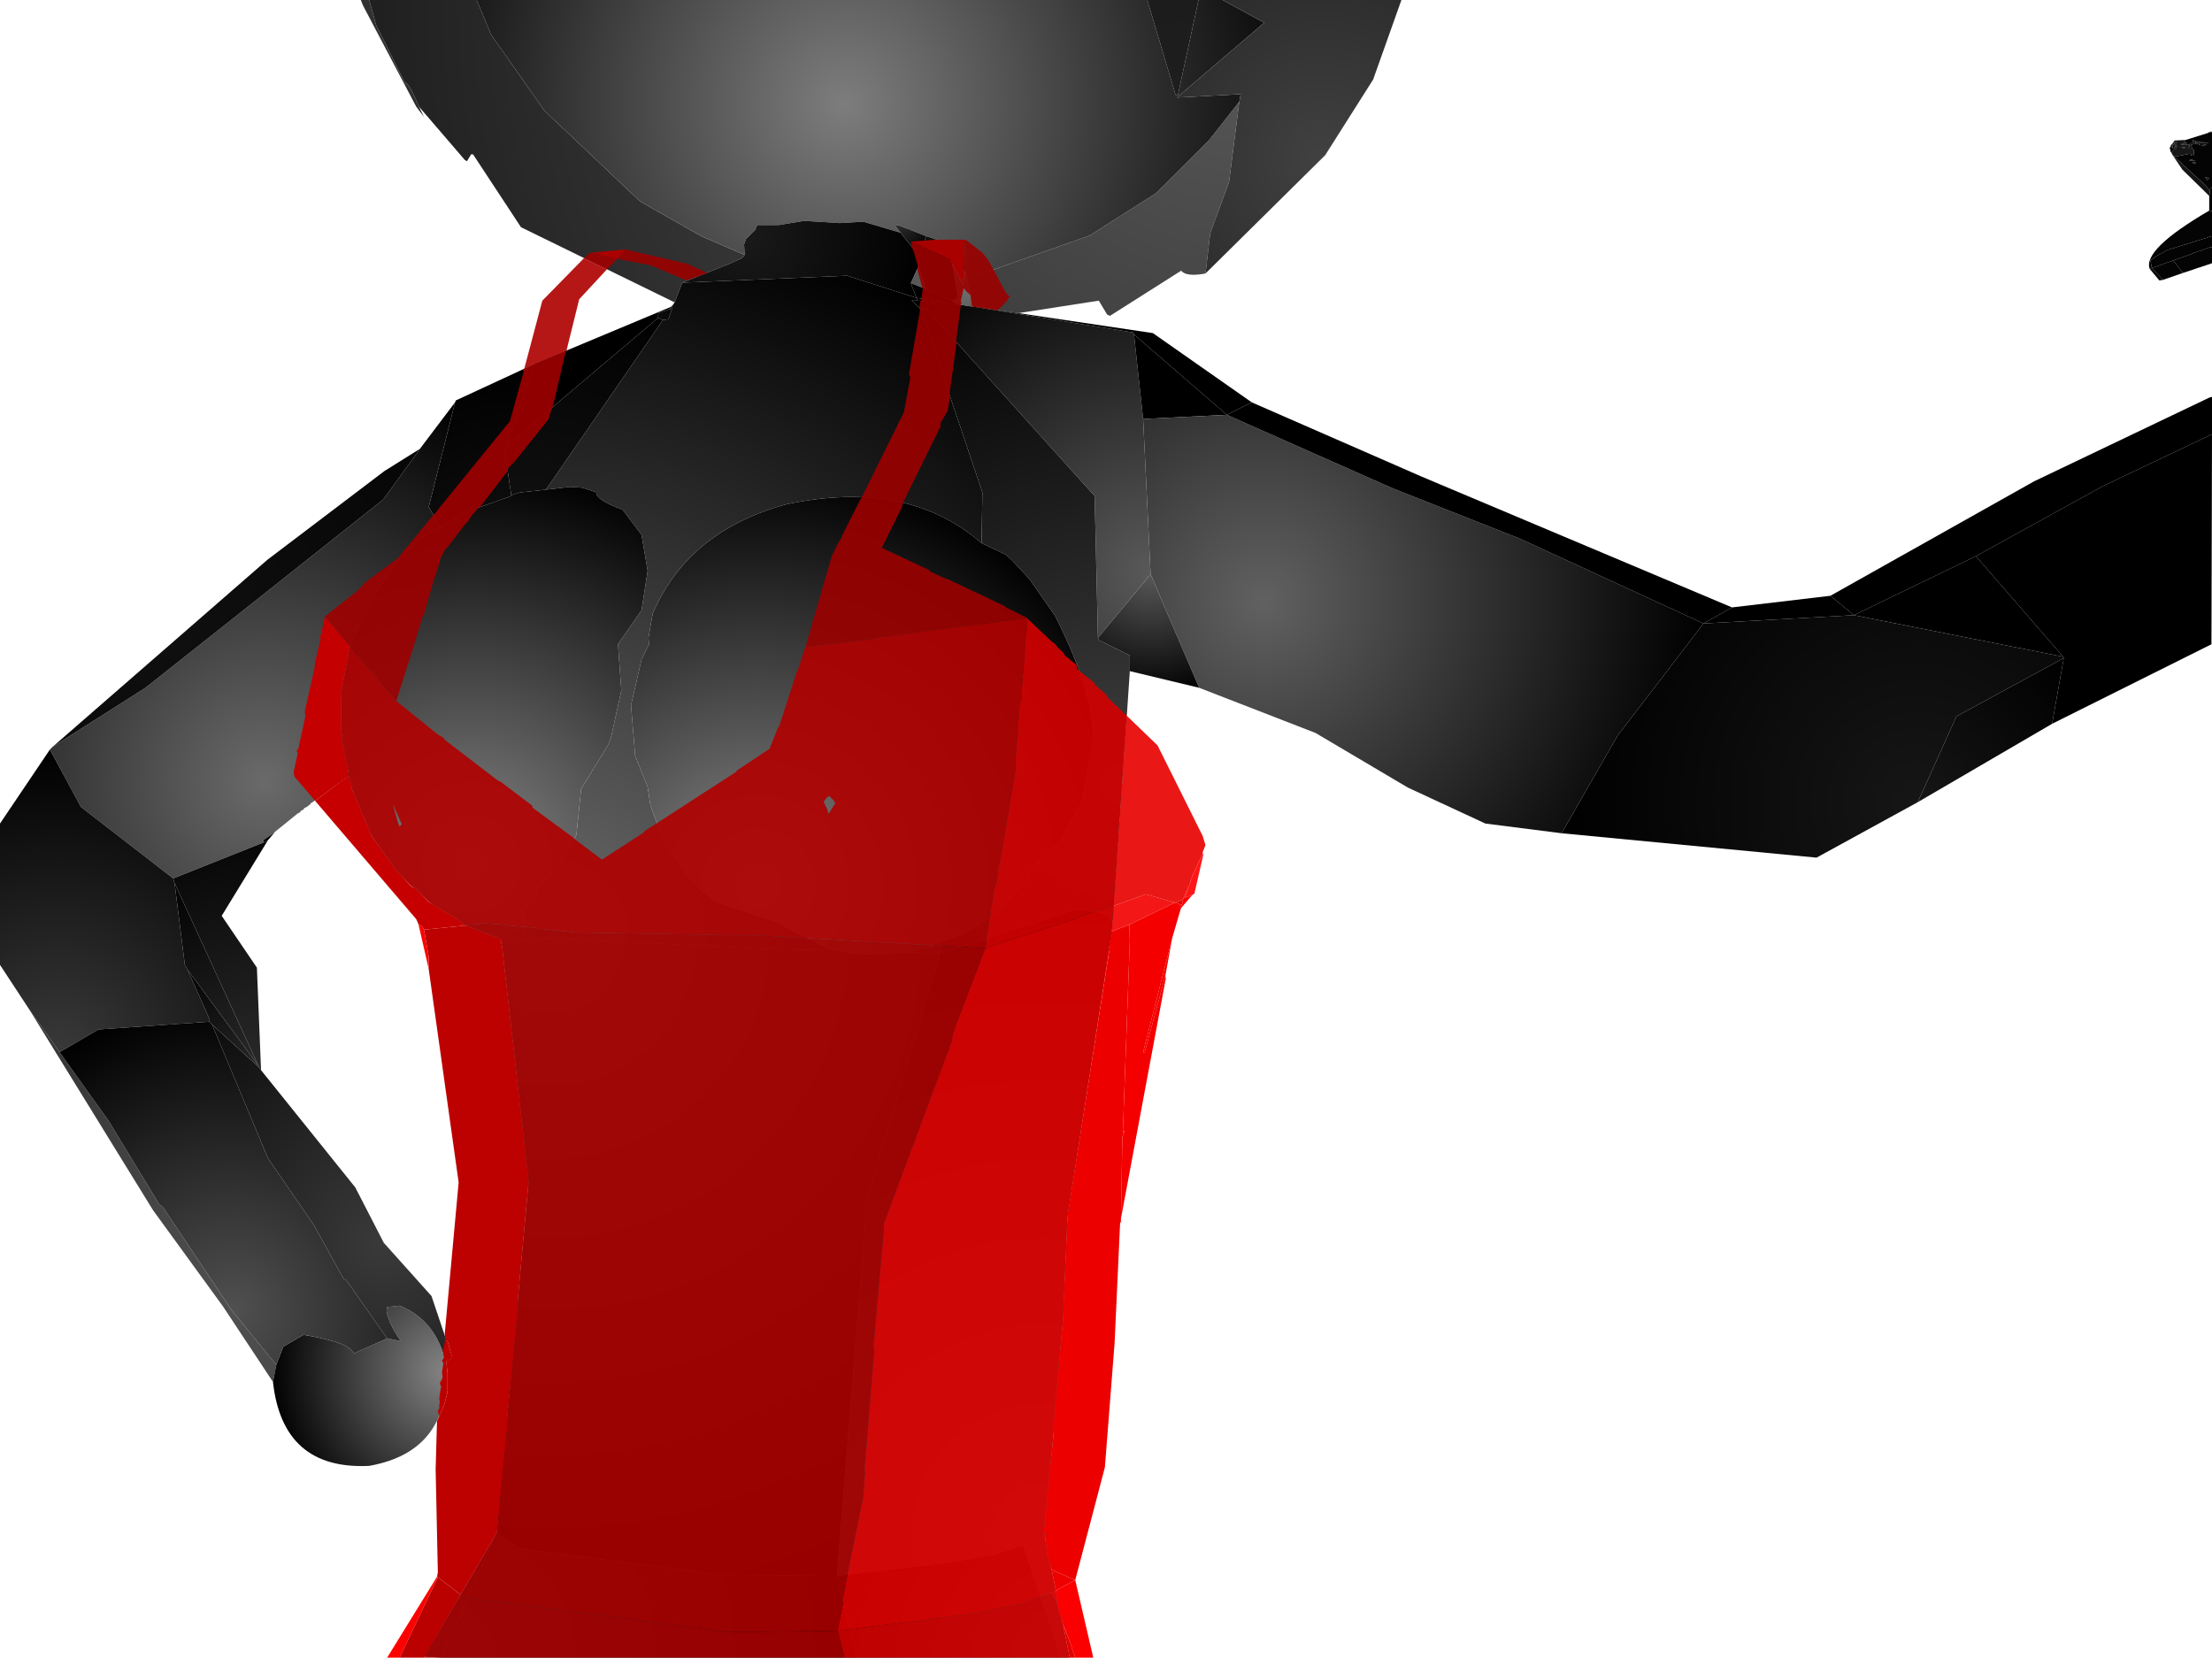 <?xml version="1.0" encoding="UTF-8" standalone="no"?>
<svg xmlns:xlink="http://www.w3.org/1999/xlink" height="299.1px" width="399.1px" xmlns="http://www.w3.org/2000/svg">
  <g transform="matrix(1.0, 0.0, 0.0, 1.0, 400.0, 300.0)">
    <path d="M-278.25 -245.5 L-278.4 -245.5 -306.0 -259.0 -314.65 -272.15 -315.0 -272.15 -315.75 -270.9 -316.15 -271.15 -324.4 -280.75 Q-326.25 -285.15 -327.0 -285.15 L-332.15 -295.5 -333.4 -300.0 -314.0 -300.0 -311.4 -293.75 -301.75 -280.0 -284.5 -263.65 -273.5 -257.4 -265.65 -254.0 -266.15 -253.4 -267.9 -252.65 -268.15 -252.5 -276.9 -249.0 -278.25 -245.5 M-182.5 -250.65 Q-185.9 -250.0 -186.9 -251.15 L-199.75 -243.0 -200.25 -243.25 -201.75 -245.75 -216.25 -243.5 -224.25 -244.65 -224.4 -244.65 -225.65 -250.4 -222.4 -250.75 -203.4 -257.5 -191.4 -265.15 -181.9 -274.65 -176.4 -281.65 -178.25 -267.15 -181.65 -257.9 -182.5 -250.65" fill="url(#gradient0)" fill-rule="evenodd" stroke="none"/>
    <path d="M-314.0 -300.0 L-193.0 -300.0 -187.9 -282.9 -187.5 -282.75 -183.75 -300.0 -179.4 -300.0 -171.9 -295.9 -187.65 -282.4 -176.15 -283.0 -176.4 -281.65 -181.9 -274.65 -191.4 -265.15 -203.4 -257.5 -222.4 -250.75 -225.65 -250.4 -226.0 -251.15 -226.0 -253.15 -226.0 -253.65 Q-227.75 -255.65 -229.5 -256.25 L-232.9 -257.4 -238.0 -259.4 -238.5 -259.25 -237.5 -258.0 -244.25 -260.0 -248.5 -259.75 -254.9 -260.15 -259.5 -259.4 -263.4 -259.4 -263.75 -258.5 -265.4 -256.9 -265.75 -255.9 -265.65 -254.0 -273.5 -257.4 -284.5 -263.65 -301.75 -280.0 -311.4 -293.75 -314.0 -300.0" fill="url(#gradient1)" fill-rule="evenodd" stroke="none"/>
    <path d="M-237.5 -258.0 L-234.15 -253.75 -234.25 -252.0 -235.65 -248.9 -234.65 -246.25 -247.15 -250.25 -276.9 -249.0 -268.15 -252.5 -267.9 -252.65 -266.15 -253.4 -265.65 -254.0 -265.75 -255.9 -265.4 -256.9 -263.75 -258.5 -263.4 -259.4 -259.5 -259.4 -254.9 -260.15 -248.5 -259.75 -244.25 -260.0 -237.5 -258.0" fill="url(#gradient2)" fill-rule="evenodd" stroke="none"/>
    <path d="M-234.15 -253.75 L-237.5 -258.0 -238.5 -259.25 -238.0 -259.4 -232.9 -257.4 -234.15 -253.75" fill="url(#gradient3)" fill-rule="evenodd" stroke="none"/>
    <path d="M-234.25 -252.0 L-234.15 -253.75 -232.9 -257.4 -229.5 -256.25 Q-227.75 -255.65 -226.0 -253.65 L-226.0 -253.15 -226.4 -251.4 -228.25 -252.65 -227.15 -246.4 -227.65 -245.9 -228.5 -245.9 -232.65 -247.75 -233.0 -248.0 -234.25 -252.0" fill="url(#gradient4)" fill-rule="evenodd" stroke="none"/>
    <path d="M-193.0 -300.0 L-183.75 -300.0 -187.5 -282.75 -187.9 -282.9 -193.0 -300.0" fill="url(#gradient5)" fill-rule="evenodd" stroke="none"/>
    <path d="M-179.4 -300.0 L-147.15 -300.0 -152.25 -285.65 -160.9 -272.0 -182.5 -250.65 -181.65 -257.9 -178.25 -267.15 -176.4 -281.65 -176.15 -283.0 -187.65 -282.4 -171.9 -295.9 -179.4 -300.0" fill="url(#gradient6)" fill-rule="evenodd" stroke="none"/>
    <path d="M-324.4 -280.75 L-323.5 -278.9 -324.9 -280.75 -334.5 -299.0 -334.9 -300.0 -333.4 -300.0 -332.15 -295.5 -327.0 -285.15 Q-326.25 -285.15 -324.4 -280.75" fill="url(#gradient7)" fill-rule="evenodd" stroke="none"/>
    <path d="M-1.4 -276.15 L-1.25 -276.25 -0.9 -276.25 -0.9 -276.15 -1.4 -276.15 M-8.0 -272.0 L-8.25 -272.5 -7.0 -273.65 -7.5 -273.25 -7.25 -274.0 -7.9 -273.0 -7.25 -274.5 -7.9 -273.75 -7.65 -274.4 -8.0 -274.15 -7.65 -274.65 -5.65 -274.75 -6.0 -274.25 -5.4 -274.25 -5.65 -273.9 -5.15 -273.9 -5.0 -273.5 -4.9 -274.15 -4.25 -274.15 -4.4 -274.75 -3.75 -274.5 -4.15 -274.0 -4.65 -273.9 -4.4 -272.9 -4.15 -272.95 -4.15 -272.5 -4.25 -271.9 -4.75 -271.9 -4.5 -272.15 -4.9 -272.25 -7.5 -271.75 -8.0 -272.0 M-8.35 -273.6 L-8.4 -273.65 -8.15 -274.0 -8.0 -274.15 -8.0 -273.25 -8.35 -273.6 M-2.25 -273.65 L-2.9 -273.75 -1.9 -274.0 -2.25 -273.65 M-3.25 -273.75 L-3.25 -274.15 -3.9 -274.0 -3.75 -274.4 -1.4 -274.25 -2.9 -274.15 -3.25 -273.75 M-3.9 -270.4 L-4.5 -270.65 -3.9 -270.75 -3.9 -270.4 M-3.9 -271.0 L-5.0 -271.0 -4.75 -271.25 -3.9 -271.0 M-1.75 -267.5 L-2.15 -268.0 -1.4 -267.9 -1.75 -267.5 M-5.15 -273.5 L-6.5 -273.4 -5.5 -273.15 -5.0 -273.25 -5.15 -273.5 M-5.65 -273.9 L-6.4 -274.15 -6.5 -273.9 -5.65 -273.9" fill="url(#gradient8)" fill-rule="evenodd" stroke="none"/>
    <path d="M-0.9 -276.15 L-0.9 -266.15 -1.25 -266.0 -1.25 -265.4 -1.9 -266.4 -8.0 -272.0 -7.5 -271.75 -4.9 -272.25 -4.5 -272.15 -4.75 -271.9 -4.25 -271.9 -4.15 -272.5 -4.15 -272.95 -4.4 -272.9 -4.65 -273.9 -4.15 -274.0 -3.75 -274.5 -4.4 -274.75 -4.25 -274.15 -4.9 -274.15 -5.0 -273.5 -5.15 -273.9 -5.65 -273.9 -5.4 -274.25 -6.0 -274.25 -5.65 -274.75 -1.65 -276.0 -1.4 -276.15 -0.9 -276.15 M-8.25 -272.5 L-8.4 -272.65 -8.4 -272.9 -8.5 -273.15 -8.5 -273.4 -8.35 -273.6 -8.0 -273.25 -8.0 -274.15 -7.65 -274.4 -7.9 -273.75 -7.25 -274.5 -7.9 -273.0 -7.25 -274.0 -7.5 -273.25 -7.0 -273.65 -8.25 -272.5 M-2.25 -273.65 L-1.9 -274.0 -2.9 -273.75 -2.25 -273.65 M-3.25 -273.75 L-2.9 -274.15 -1.4 -274.25 -3.75 -274.4 -3.9 -274.0 -3.25 -274.15 -3.25 -273.75 M-1.75 -267.5 L-1.4 -267.9 -2.15 -268.0 -1.75 -267.5 M-3.9 -271.0 L-4.75 -271.25 -5.0 -271.0 -3.9 -271.0 M-3.9 -270.4 L-3.9 -270.75 -4.5 -270.65 -3.9 -270.4 M-5.65 -273.9 L-6.5 -273.9 -6.4 -274.15 -5.65 -273.9 M-5.15 -273.5 L-5.0 -273.25 -5.5 -273.15 -6.5 -273.4 -5.15 -273.5" fill="url(#gradient9)" fill-rule="evenodd" stroke="none"/>
    <path d="M-0.9 -266.15 L-0.9 -261.9 -1.4 -262.0 -1.4 -264.65 -1.25 -265.4 -1.25 -266.0 -0.9 -266.15" fill="url(#gradient10)" fill-rule="evenodd" stroke="none"/>
    <path d="M-1.4 -264.65 L-6.25 -269.4 -8.0 -272.0 -1.9 -266.4 -1.25 -265.4 -1.4 -264.65" fill="url(#gradient11)" fill-rule="evenodd" stroke="none"/>
    <path d="M-0.9 -261.9 L-0.9 -257.4 -8.9 -254.9 -11.0 -253.75 -12.0 -253.0 -11.75 -251.65 -12.15 -251.5 Q-13.4 -255.0 -1.4 -262.0 L-0.9 -261.9" fill="url(#gradient12)" fill-rule="evenodd" stroke="none"/>
    <path d="M-0.9 -255.4 L-0.9 -252.5 -6.15 -250.75 -7.9 -253.0 -4.65 -254.15 -4.5 -254.25 Q-4.3 -254.3 -4.15 -254.4 L-3.75 -254.5 -3.4 -254.65 -3.0 -254.75 -1.25 -255.4 -0.9 -255.4 M-9.75 -249.5 L-10.4 -249.4 -12.15 -251.5 -11.75 -251.65 -9.75 -249.5" fill="url(#gradient13)" fill-rule="evenodd" stroke="none"/>
    <path d="M-0.9 -257.4 L-0.9 -255.4 -1.25 -255.4 -3.0 -254.75 -3.4 -254.65 -3.75 -254.5 -4.15 -254.4 Q-4.3 -254.3 -4.5 -254.25 L-4.65 -254.15 -7.9 -253.0 -11.75 -251.65 -12.0 -253.0 -11.0 -253.75 -8.9 -254.9 -0.9 -257.4" fill="url(#gradient14)" fill-rule="evenodd" stroke="none"/>
    <path d="M-6.15 -250.75 L-9.75 -249.5 -11.75 -251.65 -7.9 -253.0 -6.15 -250.75" fill="url(#gradient15)" fill-rule="evenodd" stroke="none"/>
    <path d="M-226.0 -251.15 L-226.4 -251.4 -226.0 -253.15 -226.0 -251.15" fill="url(#gradient16)" fill-rule="evenodd" stroke="none"/>
    <path d="M-225.65 -250.4 L-224.4 -244.65 -225.0 -244.75 -225.25 -244.75 -226.65 -245.0 -226.9 -245.0 -227.4 -245.15 -228.5 -245.9 -227.65 -245.9 -227.15 -246.4 -228.25 -252.65 -226.4 -251.4 -226.0 -251.15 -225.65 -250.4 M-235.65 -248.9 L-234.25 -252.0 -233.0 -248.0 -232.65 -247.75 -235.65 -248.9" fill="url(#gradient17)" fill-rule="evenodd" stroke="none"/>
    <path d="M-234.65 -246.25 L-235.65 -248.9 -232.65 -247.75 -228.5 -245.9 -227.4 -245.15 -227.75 -245.15 -228.15 -245.25 -228.5 -245.25 -229.0 -245.4 -229.4 -245.4 -229.75 -245.5 -234.65 -246.25" fill="url(#gradient18)" fill-rule="evenodd" stroke="none"/>
    <path d="M-309.5 -129.75 L-309.65 -130.4 -308.0 -129.9 -309.5 -129.75 M-278.9 -244.75 L-278.65 -244.9 -278.25 -245.5 -276.9 -249.0 -247.15 -250.25 -234.65 -246.25 -234.4 -245.75 -235.5 -245.75 -233.9 -244.25 -222.75 -211.15 -222.9 -202.0 Q-236.25 -213.65 -258.15 -209.0 -275.9 -204.15 -282.25 -189.25 L-283.0 -184.9 -282.9 -183.75 -284.25 -181.0 -286.15 -172.75 -285.4 -163.65 -283.15 -158.0 -282.65 -154.65 -280.0 -147.5 -274.25 -140.0 -270.75 -137.25 -260.25 -133.75 -250.9 -129.0 -248.9 -128.5 -260.9 -128.75 -299.65 -130.65 -306.0 -130.15 -305.15 -133.15 -305.75 -136.0 Q-303.65 -136.65 -302.65 -140.4 L-299.4 -143.0 -296.0 -149.4 -295.15 -157.65 -290.25 -165.65 -289.75 -167.0 -287.9 -175.4 -288.5 -183.75 -284.25 -189.9 -283.15 -197.0 -284.25 -203.5 -287.65 -208.0 Q-292.65 -209.9 -292.4 -211.15 L-294.9 -212.0 -297.15 -212.15 -301.5 -211.65 -280.4 -242.25 -279.4 -242.4 -278.75 -244.25 -278.65 -244.9 -278.75 -244.75 -278.9 -244.75 M-230.15 -130.25 L-230.4 -128.0 -236.5 -128.15 -232.25 -129.25 -230.15 -130.25 M-278.9 -244.65 L-278.75 -244.65 -278.75 -244.25 -279.15 -244.25 -278.9 -244.65" fill="url(#gradient19)" fill-rule="evenodd" stroke="none"/>
    <path d="M-224.4 -244.65 L-224.25 -244.65 -195.5 -240.0 -195.4 -239.65 -193.75 -224.4 -192.4 -196.4 -201.9 -184.9 -202.5 -210.5 -232.75 -244.15 -232.4 -245.0 -231.0 -245.4 -234.4 -245.75 -234.65 -246.25 -229.75 -245.5 -229.4 -245.4 -229.0 -245.4 -228.5 -245.25 -228.15 -245.25 -227.75 -245.15 -227.4 -245.15 -226.9 -245.0 -226.65 -245.0 -225.25 -244.75 -225.0 -244.75 -224.4 -244.65" fill="url(#gradient20)" fill-rule="evenodd" stroke="none"/>
    <path d="M-278.9 -244.65 L-278.9 -244.75 -278.75 -244.75 -278.75 -244.65 -278.9 -244.65 M-280.4 -242.25 L-301.5 -211.65 -306.15 -211.15 -307.75 -210.65 -309.0 -219.0 -308.75 -219.4 -281.25 -242.65 -280.4 -242.25" fill="url(#gradient21)" fill-rule="evenodd" stroke="none"/>
    <path d="M-303.4 -234.4 L-278.9 -244.65 -279.15 -244.25 -281.25 -243.5 -281.25 -242.65 -308.75 -219.4 -303.4 -234.4" fill="url(#gradient22)" fill-rule="evenodd" stroke="none"/>
    <path d="M-317.9 -227.4 L-317.75 -227.75 -303.4 -234.4 -308.75 -219.4 -309.0 -219.0 -307.75 -210.65 -307.75 -210.5 -316.5 -207.4 -320.5 -204.9 -322.65 -208.5 -317.9 -227.4" fill="url(#gradient23)" fill-rule="evenodd" stroke="none"/>
    <path d="M-344.0 -155.0 L-344.0 -154.9 -344.65 -154.4 -345.15 -154.15 -345.25 -153.9 -345.65 -153.75 -345.9 -153.4 -346.25 -153.25 -350.4 -149.9 -350.5 -149.75 -352.5 -148.4 -352.4 -148.0 -368.75 -141.5 -385.4 -154.4 -391.0 -164.75 -390.5 -165.25 -373.75 -175.9 -331.0 -209.75 -330.65 -210.15 -324.4 -218.75 -324.25 -219.0 -317.9 -227.4 -322.65 -208.5 -320.5 -204.9 Q-329.65 -201.0 -336.9 -183.25 L-338.4 -175.25 -338.5 -168.65 -337.15 -160.65 -344.0 -155.0" fill="url(#gradient24)" fill-rule="evenodd" stroke="none"/>
    <path d="M-390.5 -165.25 L-351.75 -199.0 -330.65 -215.0 -324.25 -219.0 -324.4 -218.75 -330.65 -210.15 -331.0 -209.75 -373.75 -175.9 -390.5 -165.25" fill="url(#gradient25)" fill-rule="evenodd" stroke="none"/>
    <path d="M-278.75 -244.75 L-278.65 -244.9 -278.75 -244.25 -278.75 -244.65 -278.75 -244.75" fill="url(#gradient26)" fill-rule="evenodd" stroke="none"/>
    <path d="M-216.25 -243.5 L-192.0 -239.9 -174.15 -227.4 -178.65 -225.15 -195.4 -239.65 -195.5 -240.0 -224.25 -244.65 -216.25 -243.5" fill="url(#gradient27)" fill-rule="evenodd" stroke="none"/>
    <path d="M-193.75 -224.4 L-195.4 -239.65 -178.65 -225.15 -193.75 -224.4" fill="url(#gradient28)" fill-rule="evenodd" stroke="none"/>
    <path d="M-118.25 -149.65 L-132.0 -151.4 -146.0 -157.9 -162.65 -167.75 -183.65 -175.9 -192.4 -196.4 -193.75 -224.4 -178.65 -225.15 -148.75 -211.9 -125.65 -202.75 -92.65 -187.5 -108.15 -167.25 -118.25 -149.65" fill="url(#gradient29)" fill-rule="evenodd" stroke="none"/>
    <path d="M-234.4 -245.75 L-231.0 -245.4 -232.4 -245.0 -232.75 -244.15 -233.9 -244.25 -235.5 -245.75 -234.4 -245.75 M-278.75 -244.25 L-279.4 -242.4 -280.4 -242.25 -281.25 -242.65 -281.25 -243.5 -279.15 -244.25 -278.75 -244.25" fill="url(#gradient30)" fill-rule="evenodd" stroke="none"/>
    <path d="M-196.15 -178.9 L-199.25 -133.25 Q-199.15 -135.75 -206.0 -135.9 L-230.4 -128.0 -230.15 -130.25 -226.4 -131.4 Q-223.3 -133.3 -220.25 -135.25 L-214.65 -141.5 -213.9 -143.25 -208.75 -148.15 -204.9 -155.15 -203.25 -163.65 Q-201.15 -172.15 -209.65 -188.9 L-214.25 -195.5 -217.4 -198.9 -218.5 -199.9 -222.9 -202.0 -222.75 -211.15 -233.9 -244.25 -232.75 -244.15 -202.5 -210.5 -201.9 -184.9 -201.75 -184.5 -196.15 -181.75 -196.15 -178.9" fill="url(#gradient31)" fill-rule="evenodd" stroke="none"/>
    <path d="M-222.9 -202.0 L-218.5 -199.9 -217.4 -198.9 -214.25 -195.5 -209.65 -188.9 Q-201.15 -172.15 -203.25 -163.65 L-204.9 -155.15 -208.75 -148.15 -213.9 -143.25 -214.65 -141.5 -220.25 -135.25 Q-223.3 -133.3 -226.4 -131.4 L-230.15 -130.25 -232.25 -129.25 -236.5 -128.15 -244.4 -127.75 -248.9 -128.5 -250.9 -129.0 -260.25 -133.75 -270.75 -137.25 -274.25 -140.0 -280.0 -147.5 -282.65 -154.65 -283.15 -158.0 -285.4 -163.65 -286.15 -172.75 -284.25 -181.0 -282.9 -183.75 -283.0 -184.9 -282.25 -189.25 Q-275.9 -204.15 -258.15 -209.0 -236.25 -213.65 -222.9 -202.0" fill="url(#gradient32)" fill-rule="evenodd" stroke="none"/>
    <path d="M-310.4 -23.4 L-304.65 -86.4 -309.5 -129.75 -308.0 -129.9 -306.0 -130.15 -299.65 -130.65 -260.9 -128.75 -248.9 -128.5 -244.4 -127.75 -236.5 -128.15 -230.4 -128.0 -243.9 -82.5 -243.65 -82.4 -249.0 -15.65 -270.0 -15.9 -306.0 -20.5 -310.4 -23.4" fill="url(#gradient33)" fill-rule="evenodd" stroke="none"/>
    <path d="M-309.65 -130.4 L-315.9 -132.9 -321.65 -136.5 -328.5 -142.75 -333.0 -149.25 -336.4 -157.25 -337.15 -160.0 -337.15 -160.65 -338.5 -168.65 -338.4 -175.25 -336.9 -183.25 Q-329.65 -201.0 -320.5 -204.9 L-316.5 -207.4 -307.75 -210.5 -307.75 -210.65 -306.15 -211.15 -301.5 -211.65 -297.15 -212.15 -294.9 -212.0 -292.4 -211.15 Q-292.65 -209.9 -287.65 -208.0 L-284.25 -203.5 -283.15 -197.0 -284.25 -189.9 -288.5 -183.75 -287.9 -175.4 -289.75 -167.0 -290.25 -165.65 -295.15 -157.65 -296.0 -149.4 -299.4 -143.0 -302.65 -140.4 Q-303.65 -136.65 -305.75 -136.0 L-305.15 -133.15 -306.0 -130.15 -308.0 -129.9 -309.65 -130.4" fill="url(#gradient34)" fill-rule="evenodd" stroke="none"/>
    <path d="M-174.15 -227.4 L-143.5 -214.0 -87.5 -190.4 -92.65 -187.5 -125.65 -202.75 -148.75 -211.9 -178.65 -225.15 -174.15 -227.4" fill="url(#gradient35)" fill-rule="evenodd" stroke="none"/>
    <path d="M-69.75 -192.5 L-65.5 -189.0 -92.65 -187.5 -87.5 -190.4 -69.75 -192.5" fill="url(#gradient36)" fill-rule="evenodd" stroke="none"/>
    <path d="M-0.9 -221.65 L-20.65 -212.25 -43.5 -199.65 -65.5 -189.0 -69.75 -192.5 -33.0 -213.15 -1.4 -228.25 -0.9 -228.4 -0.9 -221.65" fill="url(#gradient37)" fill-rule="evenodd" stroke="none"/>
    <path d="M-43.5 -199.65 L-20.65 -212.25 -0.9 -221.65 -1.0 -183.75 -29.75 -169.4 -27.65 -181.25 -27.75 -181.5 -43.5 -199.65" fill="url(#gradient38)" fill-rule="evenodd" stroke="none"/>
    <path d="M-43.5 -199.65 L-27.75 -181.5 -65.5 -189.0 -43.5 -199.65" fill="url(#gradient39)" fill-rule="evenodd" stroke="none"/>
    <path d="M-27.75 -181.5 L-27.65 -181.25 -47.0 -170.75 -54.0 -155.25 -72.25 -145.25 -118.25 -149.65 -108.15 -167.25 -92.65 -187.5 -65.5 -189.0 -27.75 -181.5" fill="url(#gradient40)" fill-rule="evenodd" stroke="none"/>
    <path d="M-183.65 -175.9 L-196.15 -178.9 -196.15 -181.75 -201.75 -184.5 -201.9 -184.9 -192.4 -196.4 -183.65 -175.9" fill="url(#gradient41)" fill-rule="evenodd" stroke="none"/>
    <path d="M-27.65 -181.25 L-29.75 -169.4 -54.0 -155.25 -47.0 -170.75 -27.65 -181.25" fill="url(#gradient42)" fill-rule="evenodd" stroke="none"/>
    <path d="M-337.15 -160.0 L-344.0 -155.0 -337.15 -160.65 -337.15 -160.0" fill="url(#gradient43)" fill-rule="evenodd" stroke="none"/>
    <path d="M-350.5 -149.75 L-351.65 -148.4 -352.4 -148.0 -352.5 -148.4 -350.5 -149.75" fill="url(#gradient44)" fill-rule="evenodd" stroke="none"/>
    <path d="M-351.65 -148.4 L-360.0 -134.75 -353.65 -125.4 -352.9 -106.9 -353.0 -107.0 -353.25 -107.4 -353.4 -107.75 -368.5 -140.65 -368.75 -141.5 -352.4 -148.0 -351.65 -148.4" fill="url(#gradient45)" fill-rule="evenodd" stroke="none"/>
    <path d="M-394.65 -117.75 L-400.0 -125.9 -400.0 -151.4 -391.0 -164.75 -385.4 -154.4 -368.75 -141.5 -368.5 -140.65 -366.65 -125.9 -366.15 -125.0 -362.15 -116.0 -362.25 -115.65 -382.25 -114.25 -389.25 -110.15 -394.65 -117.75" fill="url(#gradient46)" fill-rule="evenodd" stroke="none"/>
    <path d="M-350.75 -50.65 L-359.75 -64.25 -372.4 -81.65 -394.65 -117.75 -389.25 -110.15 -380.4 -97.75 -371.25 -82.65 -370.65 -82.25 -358.15 -63.5 -350.15 -53.75 -350.75 -50.65" fill="url(#gradient47)" fill-rule="evenodd" stroke="none"/>
    <path d="M-319.5 -54.4 Q-318.4 -38.15 -333.4 -35.5 -349.0 -34.75 -350.75 -50.65 L-350.15 -53.75 -348.9 -57.0 -345.25 -59.15 Q-336.65 -57.75 -336.25 -55.75 L-330.15 -58.5 -327.65 -58.0 Q-329.9 -61.15 -330.25 -63.5 L-330.15 -64.15 -327.9 -64.4 Q-321.9 -62.0 -319.9 -55.4 L-319.5 -54.4" fill="url(#gradient48)" fill-rule="evenodd" stroke="none"/>
    <path d="M-389.25 -110.15 L-382.25 -114.25 -362.25 -115.65 -361.75 -115.15 -351.65 -91.0 -343.4 -79.0 -338.0 -69.25 -337.5 -69.0 -330.15 -58.5 -336.25 -55.75 Q-336.65 -57.75 -345.25 -59.15 L-348.9 -57.0 -350.15 -53.75 -358.15 -63.5 -370.65 -82.25 -371.25 -82.65 -380.4 -97.75 -389.25 -110.15" fill="url(#gradient49)" fill-rule="evenodd" stroke="none"/>
    <path d="M-352.9 -106.9 L-335.9 -85.75 -330.75 -75.75 -322.15 -66.15 -318.4 -55.0 -319.9 -55.4 Q-321.9 -62.0 -327.9 -64.4 L-330.15 -64.15 -330.25 -63.5 Q-329.9 -61.15 -327.65 -58.0 L-330.15 -58.5 -337.5 -69.0 -338.0 -69.25 -343.4 -79.0 -351.65 -91.0 -361.75 -115.15 -353.25 -107.4 -353.0 -107.0 -352.9 -106.9" fill="url(#gradient50)" fill-rule="evenodd" stroke="none"/>
    <path d="M-362.25 -115.65 L-362.15 -116.0 -366.15 -125.0 -353.4 -107.75 -353.25 -107.4 -361.75 -115.15 -362.25 -115.65" fill="url(#gradient51)" fill-rule="evenodd" stroke="none"/>
    <path d="M-366.15 -125.0 L-366.65 -125.9 -368.5 -140.65 -353.4 -107.75 -366.15 -125.0" fill="url(#gradient52)" fill-rule="evenodd" stroke="none"/>
    <path d="M-199.25 -133.25 L-199.25 -133.15 -207.4 -80.4 -208.15 -62.5 -211.5 -22.75 -215.4 -21.15 -220.9 -19.4 -229.25 -18.0 -249.0 -15.65 -243.65 -82.4 -243.9 -82.5 -230.4 -128.0 -206.0 -135.9 Q-199.15 -135.75 -199.25 -133.25" fill="url(#gradient53)" fill-rule="evenodd" stroke="none"/>
    <path d="M-211.5 -22.75 L-207.0 -0.9 -208.5 -0.9 -215.4 -21.15 -211.5 -22.75" fill="url(#gradient54)" fill-rule="evenodd" stroke="none"/>
    <path d="M-208.5 -0.9 L-245.4 -0.9 -249.0 -15.65 -229.25 -18.0 -220.9 -19.4 -215.4 -21.15 -208.5 -0.9" fill="url(#gradient55)" fill-rule="evenodd" stroke="none"/>
    <path d="M-318.4 -55.0 L-319.5 -54.4 -319.9 -55.4 -318.4 -55.0" fill="url(#gradient56)" fill-rule="evenodd" stroke="none"/>
    <path d="M-245.4 -0.9 L-320.4 -0.9 -310.75 -22.75 -310.75 -22.9 -310.4 -23.4 -306.0 -20.5 -270.0 -15.9 -249.0 -15.65 -245.4 -0.9" fill="url(#gradient57)" fill-rule="evenodd" stroke="none"/>
    <path d="M-320.4 -0.9 L-323.4 -1.15 -310.75 -22.75 -320.4 -0.9" fill="url(#gradient58)" fill-rule="evenodd" stroke="none"/>
    <path d="M-225.75 -256.75 L-226.0 -256.5 -225.9 -255.15 -226.0 -253.15 -226.15 -251.75 -226.15 -251.25 -225.9 -251.0 -225.9 -250.75 -226.25 -248.65 -227.75 -251.5 -228.0 -251.75 -228.0 -252.15 -228.4 -252.5 -228.5 -252.5 -228.75 -253.25 -235.65 -256.4 -231.15 -256.75 -225.75 -256.75" fill="#a90000" fill-rule="evenodd" stroke="none"/>
    <path d="M-254.65 -183.25 L-253.25 -188.25 -253.15 -188.5 -251.0 -196.0 -250.9 -196.25 -249.9 -199.75 -248.5 -202.5 -248.25 -202.75 -248.0 -203.5 -244.75 -209.9 -244.65 -210.0 -236.9 -225.65 -235.75 -231.9 -236.0 -232.5 -234.0 -244.0 -234.15 -244.5 -233.9 -245.65 -233.75 -246.0 -233.5 -248.0 -233.65 -248.25 -234.5 -251.4 -234.4 -252.0 -235.15 -254.65 -235.5 -255.4 -235.65 -256.4 -228.75 -253.25 -228.5 -252.5 -228.4 -252.5 -228.0 -252.15 -228.0 -251.75 -227.75 -251.5 -226.25 -248.65 -225.9 -250.75 -225.9 -251.0 -226.15 -251.25 -226.15 -251.75 -226.0 -253.15 -225.9 -255.15 -226.0 -256.5 -225.75 -256.75 -222.75 -254.4 -221.65 -253.0 -218.5 -247.15 -217.75 -246.4 -218.15 -246.15 -218.25 -245.75 -220.0 -244.0 -224.4 -244.65 -224.65 -244.75 -224.9 -246.75 -225.75 -247.5 -226.0 -247.9 -226.15 -247.9 -226.65 -245.65 -226.5 -245.4 -226.65 -245.0 -226.65 -244.9 -227.5 -238.4 -227.4 -238.15 -228.65 -229.15 -228.65 -228.15 -229.0 -225.9 -230.4 -223.5 -230.25 -223.15 -237.15 -209.15 -237.25 -208.5 -240.9 -201.15 -232.4 -197.15 -232.25 -196.9 -229.5 -195.65 -229.0 -195.5 -218.75 -190.65 -218.5 -190.4 -214.65 -188.5 -223.0 -187.4 -223.4 -187.4 -241.4 -185.0 -242.0 -184.75 -254.65 -183.25 M-287.15 -255.0 L-276.0 -252.4 -272.4 -250.75 -276.15 -249.4 -282.65 -252.15 -288.0 -253.15 -288.25 -253.25 -288.65 -253.25 -288.5 -253.4 -287.15 -255.0" fill="#9b0000" fill-opacity="0.91" fill-rule="evenodd" stroke="none"/>
    <path d="M-254.65 -183.25 L-242.0 -184.75 -241.4 -185.0 -223.4 -187.4 -223.0 -187.4 -214.65 -188.5 -214.65 -188.4 -214.75 -186.25 -214.9 -185.5 -215.4 -178.5 -215.5 -178.4 -215.65 -178.0 -215.5 -177.9 -215.75 -173.4 -216.0 -173.25 -216.65 -164.25 -216.75 -163.65 -216.75 -160.75 -216.9 -160.4 -216.9 -160.0 -218.15 -152.9 -218.25 -152.65 -218.25 -152.0 -218.4 -151.5 -218.4 -151.25 -219.25 -146.15 -219.4 -145.75 -219.4 -145.4 -219.5 -144.65 -219.9 -143.25 -219.9 -142.5 -220.25 -140.25 -220.5 -140.0 -221.15 -135.9 -221.15 -135.65 -221.25 -135.5 -221.25 -134.65 -221.4 -134.5 -222.0 -130.65 -222.0 -130.0 -222.25 -128.9 -262.0 -131.15 -296.15 -131.75 -302.5 -132.4 -302.75 -132.5 -305.15 -132.75 -305.25 -132.75 -308.25 -133.0 -308.9 -133.15 -309.75 -133.15 -310.15 -133.25 -312.9 -133.4 -313.15 -133.4 -313.5 -133.25 -315.65 -133.15 -316.0 -133.0 -317.9 -134.4 -318.25 -134.5 -318.25 -134.65 -322.65 -137.25 -325.0 -139.75 -325.75 -140.0 -328.65 -143.15 -333.0 -149.25 -333.5 -150.65 -333.65 -150.9 -333.75 -151.25 -333.9 -151.5 -336.0 -156.5 -336.15 -156.75 -336.25 -157.15 -336.4 -157.25 -336.65 -158.5 -336.65 -158.9 -337.15 -160.0 -337.15 -160.65 -337.25 -161.4 -337.4 -161.75 -338.4 -166.75 -338.25 -167.15 -338.4 -167.65 -338.5 -168.65 -338.4 -175.25 -336.9 -183.25 -332.0 -177.75 -331.9 -177.4 -331.5 -176.9 -331.25 -176.65 -328.5 -173.5 -320.9 -167.4 -320.0 -166.9 -319.75 -166.5 -310.15 -159.15 -309.75 -159.0 -304.0 -154.65 -303.9 -154.25 -296.4 -148.75 -296.4 -148.65 -291.4 -144.9 -283.9 -149.75 -283.75 -150.0 -267.15 -160.75 -267.0 -161.0 -261.15 -164.9 -259.65 -168.65 -259.4 -169.0 -256.15 -179.0 -256.0 -179.25 -254.9 -182.65 -254.65 -183.25 M-327.5 -151.25 L-329.15 -155.0 -328.15 -151.4 -327.9 -150.9 -327.5 -151.25 M-249.65 -155.65 L-250.4 -156.4 -250.75 -156.15 -251.0 -155.9 -251.25 -155.5 -251.4 -155.4 -251.25 -155.0 -250.75 -154.0 -250.5 -153.15 -249.25 -155.15 -249.4 -155.25 -249.65 -155.65" fill="#b00000" fill-opacity="0.91" fill-rule="evenodd" stroke="none"/>
    <path d="M-288.65 -253.25 L-293.5 -254.4 -287.15 -255.0 -288.5 -253.4 -288.65 -253.25" fill="#ac0000" fill-rule="evenodd" stroke="none"/>
    <path d="M-288.65 -253.25 L-290.5 -251.4 -294.65 -253.4 -293.5 -254.4 -288.65 -253.25 M-297.9 -236.65 L-300.25 -226.65 -300.5 -226.15 -301.0 -224.4 -306.9 -217.0 -308.4 -215.4 -308.4 -215.0 -313.4 -208.5 -314.0 -208.25 -313.9 -208.25 -313.9 -208.15 -314.25 -207.65 -314.9 -207.0 -315.65 -205.75 -316.0 -205.5 -319.25 -201.25 -319.65 -200.9 -320.4 -199.5 -321.5 -195.9 -321.65 -195.65 -323.5 -189.15 -323.75 -188.75 -326.25 -180.5 -326.4 -180.15 -328.5 -173.5 -331.25 -176.65 -331.5 -176.9 -331.9 -177.4 -332.0 -177.75 -336.9 -183.25 -336.9 -183.4 -341.4 -188.75 -335.4 -193.5 -334.0 -195.0 -328.25 -199.25 -321.75 -207.15 -321.5 -207.4 -308.0 -224.0 -305.5 -233.0 -305.65 -233.25 -305.4 -233.5 -297.9 -236.65" fill="#9e0000" fill-opacity="0.91" fill-rule="evenodd" stroke="none"/>
    <path d="M-290.5 -251.4 L-295.5 -246.0 -297.75 -236.9 -297.75 -236.75 -297.9 -236.65 -305.4 -233.5 -302.15 -245.75 -294.65 -253.4 -290.5 -251.4" fill="#ae0000" fill-opacity="0.91" fill-rule="evenodd" stroke="none"/>
    <path d="M-336.9 -183.25 L-338.4 -175.25 -338.5 -168.65 -338.4 -167.65 -338.25 -167.15 -338.4 -166.75 -337.4 -161.75 -337.25 -161.4 -337.15 -160.65 -337.15 -160.0 -343.15 -155.5 -343.25 -155.65 -346.9 -159.9 -347.0 -160.75 -346.25 -164.25 -346.5 -164.4 -346.15 -165.0 -344.9 -170.75 -345.0 -171.65 -343.15 -179.9 -343.25 -180.0 -342.15 -184.75 -342.25 -185.15 -342.0 -185.75 -341.4 -188.75 -336.9 -183.4 -336.9 -183.25" fill="#c40000" fill-rule="evenodd" stroke="none"/>
    <path d="M-337.15 -160.0 L-336.65 -158.9 -336.65 -158.5 -336.4 -157.25 -336.25 -157.15 -336.15 -156.75 -336.0 -156.5 -333.9 -151.5 -333.75 -151.25 -333.65 -150.9 -333.5 -150.65 -333.0 -149.25 -328.65 -143.15 -325.75 -140.0 -325.0 -139.75 -322.65 -137.25 -318.25 -134.65 -318.25 -134.5 -317.9 -134.4 -316.0 -133.0 -323.5 -132.25 -323.75 -132.75 -324.5 -133.25 -324.9 -134.15 -343.15 -155.5 -337.15 -160.0" fill="#c60000" fill-rule="evenodd" stroke="none"/>
    <path d="M-196.75 -170.9 L-196.75 -170.75 -197.0 -167.15 -197.15 -165.75 -197.25 -163.0 -197.4 -162.15 -197.4 -161.0 -197.5 -160.4 -197.5 -158.9 -197.65 -158.15 -198.0 -151.9 -198.15 -150.9 -198.15 -149.75 -198.25 -149.15 -198.25 -147.75 -198.4 -147.25 -198.5 -145.5 -198.75 -141.5 -198.9 -140.4 -198.9 -139.4 -199.0 -138.65 -199.0 -137.4 -199.15 -136.75 -199.15 -136.5 -199.65 -136.4 -202.5 -135.4 -202.9 -135.4 -205.65 -134.4 -205.9 -134.25 -222.25 -128.9 -222.0 -130.0 -222.0 -130.65 -221.4 -134.5 -221.25 -134.65 -221.25 -135.5 -221.15 -135.65 -221.15 -135.9 -220.5 -140.0 -220.25 -140.25 -219.9 -142.5 -219.9 -143.25 -219.5 -144.65 -219.4 -145.4 -219.4 -145.75 -219.25 -146.15 -218.4 -151.25 -218.4 -151.5 -218.25 -152.0 -218.25 -152.65 -218.15 -152.9 -216.9 -160.0 -216.9 -160.4 -216.75 -160.75 -216.75 -163.65 -216.65 -164.25 -216.0 -173.25 -215.75 -173.4 -215.5 -177.9 -215.65 -178.0 -215.5 -178.4 -215.4 -178.5 -214.9 -185.5 -214.75 -186.25 -214.65 -188.4 -210.15 -184.15 -209.75 -183.9 -209.0 -183.0 -208.15 -182.25 -207.9 -181.75 -205.75 -180.0 -205.65 -179.25 -202.5 -176.75 -202.4 -176.4 -200.4 -174.65 -200.15 -174.15 -196.75 -170.9" fill="#d30000" fill-opacity="0.91" fill-rule="evenodd" stroke="none"/>
    <path d="M-222.25 -128.9 L-205.9 -134.25 -205.65 -134.4 -202.9 -135.4 -202.5 -135.4 -199.65 -136.4 -199.15 -136.5 -199.25 -135.15 -199.25 -133.5 -199.5 -131.9 -199.9 -129.4 -199.75 -129.15 -200.0 -128.75 -199.9 -128.25 -207.4 -80.65 -208.25 -61.75 -209.9 -43.25 -209.9 -41.5 -211.65 -24.0 -211.0 -19.25 -210.25 -16.75 -209.5 -13.0 -210.4 -12.75 -210.4 -12.65 -216.0 -10.5 -216.4 -10.5 -224.25 -8.9 -224.65 -8.9 -224.9 -8.75 -232.25 -7.9 -232.65 -7.75 -248.9 -5.75 -247.9 -10.75 -247.9 -11.9 -244.25 -29.75 -243.9 -34.4 -244.0 -34.75 -242.25 -56.4 -242.4 -56.9 -240.5 -78.5 -240.65 -78.9 -228.25 -112.25 -228.15 -113.4 -222.25 -128.9" fill="#dd0000" fill-opacity="0.91" fill-rule="evenodd" stroke="none"/>
    <path d="M-199.15 -136.5 L-199.15 -136.75 -199.0 -137.4 -199.0 -138.65 -198.9 -139.4 -198.9 -140.4 -198.75 -141.5 -198.5 -145.5 -198.4 -147.25 -198.25 -147.75 -198.25 -149.15 -198.15 -149.75 -198.15 -150.9 -198.0 -151.9 -197.65 -158.15 -197.5 -158.9 -197.5 -160.4 -197.4 -161.0 -197.4 -162.15 -197.25 -163.0 -197.15 -165.75 -197.0 -167.15 -196.75 -170.75 -196.75 -170.9 -191.15 -165.5 -183.0 -149.15 -182.5 -147.5 -183.0 -146.25 -183.0 -146.0 -184.9 -141.9 -185.0 -141.5 -185.15 -141.25 -185.25 -140.9 -185.25 -140.75 -185.5 -140.15 -185.65 -139.9 -185.65 -139.75 -186.5 -137.9 -186.65 -137.65 -188.0 -137.15 -193.25 -138.65 -199.15 -136.5 M-210.4 -12.75 L-209.5 -13.0 -209.25 -10.75 -210.4 -12.75" fill="#e80000" fill-opacity="0.91" fill-rule="evenodd" stroke="none"/>
    <path d="M-222.25 -128.9 L-228.15 -113.4 -228.25 -112.25 -240.65 -78.9 -240.5 -78.5 -242.4 -56.9 -242.25 -56.4 -244.0 -34.75 -243.9 -34.4 -244.25 -29.75 -247.9 -11.9 -247.9 -10.75 -248.9 -5.75 -268.5 -5.5 -315.65 -11.65 -316.9 -12.25 -310.75 -22.75 -310.75 -22.9 -310.4 -23.4 -310.25 -24.25 -308.4 -43.15 -308.4 -44.75 -306.5 -64.5 -306.5 -66.15 -304.65 -86.4 -304.65 -87.25 -309.4 -129.25 -309.5 -129.65 -309.5 -129.75 -309.65 -130.4 -310.15 -130.9 -310.5 -130.9 -315.65 -132.9 -316.0 -133.0 -315.65 -133.15 -313.5 -133.25 -313.15 -133.4 -312.9 -133.4 -310.15 -133.25 -309.75 -133.15 -308.9 -133.15 -308.25 -133.0 -305.25 -132.75 -305.15 -132.75 -302.75 -132.5 -302.5 -132.4 -296.15 -131.75 -262.0 -131.15 -222.25 -128.9" fill="#a70000" fill-opacity="0.91" fill-rule="evenodd" stroke="none"/>
    <path d="M-248.9 -5.75 L-232.65 -7.75 -232.25 -7.9 -224.9 -8.75 -224.65 -8.9 -224.25 -8.9 -216.4 -10.5 -216.0 -10.5 -210.4 -12.65 -210.4 -12.75 -209.25 -10.75 -209.25 -10.65 -209.15 -10.15 -209.0 -9.75 -209.0 -9.5 -208.5 -7.9 -208.4 -7.65 -208.4 -7.5 -208.15 -6.65 -207.0 -0.9 -247.65 -0.9 -248.9 -5.75" fill="#d10000" fill-opacity="0.91" fill-rule="evenodd" stroke="none"/>
    <path d="M-209.5 -13.0 L-210.25 -16.75 -206.0 -14.9 -209.5 -13.0" fill="#ef0000" fill-rule="evenodd" stroke="none"/>
    <path d="M-199.5 -131.9 L-196.25 -133.15 -196.15 -130.25 -197.4 -96.0 -197.25 -95.5 -197.5 -94.9 -197.75 -80.15 -197.75 -79.75 -197.9 -79.4 -198.9 -57.65 -200.65 -35.25 -206.0 -14.9 -210.25 -16.75 -211.0 -19.25 -211.65 -24.0 -209.9 -41.5 -209.9 -43.25 -208.25 -61.75 -207.4 -80.65 -199.9 -128.25 -200.0 -128.75 -199.75 -129.15 -199.9 -129.4 -199.5 -131.9" fill="#ed0000" fill-rule="evenodd" stroke="none"/>
    <path d="M-199.15 -136.5 L-193.25 -138.65 -188.0 -137.15 -196.25 -133.15 -199.5 -131.9 -199.25 -133.5 -199.25 -135.15 -199.15 -136.5" fill="#f30000" fill-opacity="0.91" fill-rule="evenodd" stroke="none"/>
    <path d="M-196.25 -133.15 L-188.0 -137.15 -187.0 -136.75 -186.75 -136.75 -186.9 -136.5 -186.9 -136.15 -187.0 -135.9 -188.5 -130.75 -193.75 -110.15 -193.5 -110.0 -189.75 -123.9 -189.65 -123.5 -197.75 -80.15 -197.5 -94.9 -197.25 -95.5 -197.15 -95.9 -197.4 -96.0 -196.15 -130.25 -196.25 -133.15 M-197.9 -79.4 L-197.75 -79.75 -197.65 -79.5 -197.9 -79.4" fill="#f40000" fill-rule="evenodd" stroke="none"/>
    <path d="M-185.65 -139.75 L-185.65 -139.9 -185.5 -140.15 -185.25 -140.75 -185.25 -140.9 -185.15 -141.25 -185.0 -141.5 -184.9 -141.9 -183.0 -146.0 -182.9 -145.75 -184.5 -138.75 -184.9 -138.5 -186.25 -138.0 -185.65 -139.75" fill="#ff0000" fill-opacity="0.91" fill-rule="evenodd" stroke="none"/>
    <path d="M-188.0 -137.15 L-186.65 -137.65 -186.5 -137.9 -185.65 -139.75 -186.25 -138.0 -186.5 -137.9 -186.75 -136.75 -187.0 -136.75 -188.0 -137.15" fill="#ea0000" fill-rule="evenodd" stroke="none"/>
    <path d="M-186.75 -136.75 L-186.5 -137.9 -186.25 -138.0 -184.9 -138.5 -186.9 -136.15 -186.9 -136.5 -186.75 -136.75" fill="#ff0000" fill-rule="evenodd" stroke="none"/>
    <path d="M-322.65 -125.15 L-322.65 -127.4 -323.5 -132.25 -316.0 -133.0 -315.65 -132.9 -310.5 -130.9 -310.15 -130.9 -309.65 -130.4 -309.5 -129.75 -309.5 -129.65 -309.4 -129.25 -304.65 -87.25 -304.65 -86.4 -306.5 -66.15 -306.5 -64.5 -308.4 -44.75 -308.4 -43.15 -310.25 -24.25 -310.4 -23.4 -310.75 -22.9 -310.75 -22.75 -316.9 -12.25 -321.0 -15.4 -321.15 -15.5 -321.0 -16.25 -321.4 -34.9 -321.15 -43.65 -321.0 -43.9 -320.75 -44.5 -319.9 -46.4 -319.25 -48.75 -319.4 -49.25 -319.25 -49.5 -319.25 -52.25 -319.5 -54.4 -318.4 -55.0 -319.25 -58.0 -319.65 -58.25 -319.75 -59.4 -317.25 -86.65 -322.65 -125.15" fill="#bd0000" fill-rule="evenodd" stroke="none"/>
    <path d="M-323.5 -132.25 L-322.65 -127.4 -322.65 -125.15 -324.5 -133.25 -323.75 -132.75 -323.5 -132.25 M-321.15 -15.5 L-321.0 -15.4 -327.9 -0.9 -330.15 -0.9 -321.15 -15.5" fill="#fd0000" fill-rule="evenodd" stroke="none"/>
    <path d="M-319.65 -58.25 L-319.25 -58.0 -318.4 -55.0 -319.5 -54.4 -319.25 -52.25 -319.25 -49.5 -319.4 -49.25 -319.25 -48.75 -319.9 -46.4 -320.75 -44.5 -321.0 -45.4 -320.75 -45.9 -320.75 -46.5 -320.65 -47.0 -320.75 -47.65 -320.5 -49.4 -320.4 -49.75 -320.65 -50.4 -320.15 -51.4 -320.25 -52.4 -320.0 -54.0 -320.25 -54.5 -319.9 -55.0 -319.9 -55.25 -320.0 -55.4 -320.0 -56.0 -320.15 -56.15 -319.65 -58.25 M-321.0 -15.4 L-316.9 -12.25 -323.4 -0.9 -327.9 -0.9 -321.0 -15.4" fill="#bb0000" fill-rule="evenodd" stroke="none"/>
    <path d="M-197.25 -95.5 L-197.4 -96.0 -197.15 -95.9 -197.25 -95.5 M-188.5 -130.75 L-189.75 -123.9 -193.5 -110.0 -193.75 -110.15 -188.5 -130.75" fill="#f30000" fill-rule="evenodd" stroke="none"/>
    <path d="M-208.15 -6.65 L-208.4 -7.5 -208.4 -7.65 -208.5 -7.9 -209.0 -9.5 -209.0 -9.75 -209.15 -10.15 -209.25 -10.65 -209.25 -10.75 -209.5 -13.0 -206.0 -14.9 -202.75 -0.9 -206.0 -0.9 -206.65 -2.75 -206.65 -2.9 -207.25 -4.5 -207.65 -5.5 -207.75 -5.9 -208.15 -6.65" fill="#fa0000" fill-rule="evenodd" stroke="none"/>
    <path d="M-207.0 -0.9 L-208.15 -6.65 -207.75 -5.9 -207.65 -5.5 -207.25 -4.5 -206.65 -2.9 -206.65 -2.75 -206.0 -0.9 -207.0 -0.9" fill="#e30000" fill-rule="evenodd" stroke="none"/>
    <path d="M-316.9 -12.25 L-315.65 -11.65 -268.5 -5.5 -248.9 -5.75 -247.65 -0.9 -323.4 -0.9 -316.9 -12.25" fill="#a50000" fill-opacity="0.91" fill-rule="evenodd" stroke="none"/>
  </g>
  <defs>
    <radialGradient cx="0" cy="0" gradientTransform="matrix(0.195, 0.0, 0.0, 0.195, -175.25, -300.0)" gradientUnits="userSpaceOnUse" id="gradient0" r="819.2" spreadMethod="pad">
      <stop offset="0.0" stop-color="#5a5a5a"/>
      <stop offset="1.0" stop-color="#1f1f1f"/>
    </radialGradient>
    <radialGradient cx="0" cy="0" gradientTransform="matrix(0.1, 0.0, 0.0, 0.1, -247.65, -281.3)" gradientUnits="userSpaceOnUse" id="gradient1" r="819.2" spreadMethod="pad">
      <stop offset="0.0" stop-color="#7d7d7d"/>
      <stop offset="1.0" stop-color="#080808"/>
    </radialGradient>
    <radialGradient cx="0" cy="0" gradientTransform="matrix(0.04, 0.0, 0.0, 0.04, -265.5, -257.7)" gradientUnits="userSpaceOnUse" id="gradient2" r="819.2" spreadMethod="pad">
      <stop offset="0.0" stop-color="#1a1a1a"/>
      <stop offset="1.0" stop-color="#000000"/>
    </radialGradient>
    <radialGradient cx="0" cy="0" gradientTransform="matrix(0.021, 0.0, 0.0, 0.021, -244.75, -267.75)" gradientUnits="userSpaceOnUse" id="gradient3" r="819.2" spreadMethod="pad">
      <stop offset="0.0" stop-color="#797979"/>
      <stop offset="1.0" stop-color="#000000"/>
    </radialGradient>
    <radialGradient cx="0" cy="0" gradientTransform="matrix(0.304, 0.0, 0.0, 0.304, -225.8, -255.2)" gradientUnits="userSpaceOnUse" id="gradient4" r="819.2" spreadMethod="pad">
      <stop offset="0.0" stop-color="#101010"/>
      <stop offset="1.0" stop-color="#000000"/>
    </radialGradient>
    <radialGradient cx="0" cy="0" gradientTransform="matrix(0.022, 0.0, 0.0, 0.022, -187.65, -282.5)" gradientUnits="userSpaceOnUse" id="gradient5" r="819.2" spreadMethod="pad">
      <stop offset="0.0" stop-color="#1e1e1e"/>
      <stop offset="1.0" stop-color="#1c1c1c"/>
    </radialGradient>
    <radialGradient cx="0" cy="0" gradientTransform="matrix(0.041, 0.0, 0.0, 0.041, -161.45, -271.45)" gradientUnits="userSpaceOnUse" id="gradient6" r="819.2" spreadMethod="pad">
      <stop offset="0.0" stop-color="#414141"/>
      <stop offset="1.0" stop-color="#2c2c2c"/>
    </radialGradient>
    <radialGradient cx="0" cy="0" gradientTransform="matrix(0.037, 0.0, 0.0, 0.037, -333.5, -300.0)" gradientUnits="userSpaceOnUse" id="gradient7" r="819.2" spreadMethod="pad">
      <stop offset="0.0" stop-color="#313131"/>
      <stop offset="1.0" stop-color="#2d2d2d"/>
    </radialGradient>
    <radialGradient cx="0" cy="0" gradientTransform="matrix(0.007, 0.0, 0.0, 0.007, -4.0, -271.9)" gradientUnits="userSpaceOnUse" id="gradient8" r="819.2" spreadMethod="pad">
      <stop offset="0.0" stop-color="#171717"/>
      <stop offset="1.0" stop-color="#171717"/>
    </radialGradient>
    <radialGradient cx="0" cy="0" gradientTransform="matrix(0.012, 0.0, 0.0, 0.012, -8.25, -272.55)" gradientUnits="userSpaceOnUse" id="gradient9" r="819.2" spreadMethod="pad">
      <stop offset="0.0" stop-color="#040404"/>
      <stop offset="1.0" stop-color="#040404"/>
    </radialGradient>
    <radialGradient cx="0" cy="0" gradientTransform="matrix(0.005, 0.0, 0.0, 0.005, -1.05, -265.85)" gradientUnits="userSpaceOnUse" id="gradient10" r="819.2" spreadMethod="pad">
      <stop offset="0.0" stop-color="#020202"/>
      <stop offset="1.0" stop-color="#020202"/>
    </radialGradient>
    <radialGradient cx="0" cy="0" gradientTransform="matrix(0.013, 0.0, 0.0, 0.013, -8.25, -272.55)" gradientUnits="userSpaceOnUse" id="gradient11" r="819.2" spreadMethod="pad">
      <stop offset="0.0" stop-color="#181818"/>
      <stop offset="1.0" stop-color="#121212"/>
    </radialGradient>
    <radialGradient cx="0" cy="0" gradientTransform="matrix(0.019, 0.0, 0.0, 0.019, -12.15, -251.6)" gradientUnits="userSpaceOnUse" id="gradient12" r="819.2" spreadMethod="pad">
      <stop offset="0.0" stop-color="#040404"/>
      <stop offset="1.0" stop-color="#040404"/>
    </radialGradient>
    <radialGradient cx="0" cy="0" gradientTransform="matrix(0.014, 0.0, 0.0, 0.014, -12.15, -251.6)" gradientUnits="userSpaceOnUse" id="gradient13" r="819.2" spreadMethod="pad">
      <stop offset="0.0" stop-color="#040404"/>
      <stop offset="1.0" stop-color="#040404"/>
    </radialGradient>
    <radialGradient cx="0" cy="0" gradientTransform="matrix(0.014, 0.0, 0.0, 0.014, -11.75, -253.05)" gradientUnits="userSpaceOnUse" id="gradient14" r="819.2" spreadMethod="pad">
      <stop offset="0.0" stop-color="#030303"/>
      <stop offset="1.0" stop-color="#030303"/>
    </radialGradient>
    <radialGradient cx="0" cy="0" gradientTransform="matrix(0.014, 0.0, 0.0, 0.014, -11.65, -251.7)" gradientUnits="userSpaceOnUse" id="gradient15" r="819.2" spreadMethod="pad">
      <stop offset="0.0" stop-color="#030303"/>
      <stop offset="1.0" stop-color="#030303"/>
    </radialGradient>
    <radialGradient cx="0" cy="0" gradientTransform="matrix(0.312, 0.0, 0.0, 0.312, -225.7, -261.6)" gradientUnits="userSpaceOnUse" id="gradient16" r="819.2" spreadMethod="pad">
      <stop offset="0.0" stop-color="#1a1a1a"/>
      <stop offset="1.0" stop-color="#0b0b0b"/>
    </radialGradient>
    <radialGradient cx="0" cy="0" gradientTransform="matrix(0.036, 0.0, 0.0, 0.036, -225.9, -251.2)" gradientUnits="userSpaceOnUse" id="gradient17" r="819.2" spreadMethod="pad">
      <stop offset="0.0" stop-color="#7b7b7b"/>
      <stop offset="1.0" stop-color="#090909"/>
    </radialGradient>
    <radialGradient cx="0" cy="0" gradientTransform="matrix(0.043, 0.0, 0.0, 0.043, -235.8, -249.15)" gradientUnits="userSpaceOnUse" id="gradient18" r="819.2" spreadMethod="pad">
      <stop offset="0.0" stop-color="#000000"/>
      <stop offset="1.0" stop-color="#000000"/>
    </radialGradient>
    <radialGradient cx="0" cy="0" gradientTransform="matrix(0.163, 0.0, 0.0, 0.163, -300.95, -130.75)" gradientUnits="userSpaceOnUse" id="gradient19" r="819.2" spreadMethod="pad">
      <stop offset="0.0" stop-color="#6a6a6a"/>
      <stop offset="1.0" stop-color="#000000"/>
    </radialGradient>
    <radialGradient cx="0" cy="0" gradientTransform="matrix(0.08, 0.0, 0.0, 0.08, -192.3, -196.8)" gradientUnits="userSpaceOnUse" id="gradient20" r="819.2" spreadMethod="pad">
      <stop offset="0.0" stop-color="#595959"/>
      <stop offset="1.0" stop-color="#000000"/>
    </radialGradient>
    <radialGradient cx="0" cy="0" gradientTransform="matrix(0.077, 0.0, 0.0, 0.077, -304.9, -188.05)" gradientUnits="userSpaceOnUse" id="gradient21" r="819.2" spreadMethod="pad">
      <stop offset="0.0" stop-color="#171717"/>
      <stop offset="1.0" stop-color="#000000"/>
    </radialGradient>
    <radialGradient cx="0" cy="0" gradientTransform="matrix(0.049, 0.0, 0.0, 0.049, -278.4, -245.1)" gradientUnits="userSpaceOnUse" id="gradient22" r="819.2" spreadMethod="pad">
      <stop offset="0.0" stop-color="#000000"/>
      <stop offset="1.0" stop-color="#000000"/>
    </radialGradient>
    <radialGradient cx="0" cy="0" gradientTransform="matrix(0.057, 0.0, 0.0, 0.057, -304.9, -188.05)" gradientUnits="userSpaceOnUse" id="gradient23" r="819.2" spreadMethod="pad">
      <stop offset="0.0" stop-color="#171717"/>
      <stop offset="1.0" stop-color="#000000"/>
    </radialGradient>
    <radialGradient cx="0" cy="0" gradientTransform="matrix(0.094, 0.0, 0.0, 0.094, -352.35, -159.0)" gradientUnits="userSpaceOnUse" id="gradient24" r="819.2" spreadMethod="pad">
      <stop offset="0.0" stop-color="#6a6a6a"/>
      <stop offset="1.0" stop-color="#000000"/>
    </radialGradient>
    <radialGradient cx="0" cy="0" gradientTransform="matrix(0.088, 0.0, 0.0, 0.088, -368.7, -184.4)" gradientUnits="userSpaceOnUse" id="gradient25" r="819.2" spreadMethod="pad">
      <stop offset="0.0" stop-color="#0f0f0f"/>
      <stop offset="1.0" stop-color="#040404"/>
    </radialGradient>
    <radialGradient cx="0" cy="0" gradientTransform="matrix(0.045, 0.0, 0.0, 0.045, -276.95, -249.15)" gradientUnits="userSpaceOnUse" id="gradient26" r="819.2" spreadMethod="pad">
      <stop offset="0.0" stop-color="#000000"/>
      <stop offset="1.0" stop-color="#000000"/>
    </radialGradient>
    <radialGradient cx="0" cy="0" gradientTransform="matrix(0.048, 0.0, 0.0, 0.048, -195.55, -240.05)" gradientUnits="userSpaceOnUse" id="gradient27" r="819.2" spreadMethod="pad">
      <stop offset="0.0" stop-color="#000000"/>
      <stop offset="1.0" stop-color="#000000"/>
    </radialGradient>
    <radialGradient cx="0" cy="0" gradientTransform="matrix(0.019, 0.0, 0.0, 0.019, -193.65, -224.5)" gradientUnits="userSpaceOnUse" id="gradient28" r="819.2" spreadMethod="pad">
      <stop offset="0.0" stop-color="#000000"/>
      <stop offset="1.0" stop-color="#000000"/>
    </radialGradient>
    <radialGradient cx="0" cy="0" gradientTransform="matrix(0.097, 0.0, 0.0, 0.097, -172.0, -191.55)" gradientUnits="userSpaceOnUse" id="gradient29" r="819.2" spreadMethod="pad">
      <stop offset="0.0" stop-color="#616161"/>
      <stop offset="1.0" stop-color="#000000"/>
    </radialGradient>
    <radialGradient cx="0" cy="0" gradientTransform="matrix(0.126, 0.0, 0.0, 0.126, -289.35, -160.3)" gradientUnits="userSpaceOnUse" id="gradient30" r="819.2" spreadMethod="pad">
      <stop offset="0.0" stop-color="#323232"/>
      <stop offset="1.0" stop-color="#000000"/>
    </radialGradient>
    <radialGradient cx="0" cy="0" gradientTransform="matrix(0.117, 0.0, 0.0, 0.117, -197.75, -158.3)" gradientUnits="userSpaceOnUse" id="gradient31" r="819.2" spreadMethod="pad">
      <stop offset="0.0" stop-color="#3f3f3f"/>
      <stop offset="1.0" stop-color="#000000"/>
    </radialGradient>
    <radialGradient cx="0" cy="0" gradientTransform="matrix(0.092, 0.0, 0.0, 0.092, -263.25, -140.2)" gradientUnits="userSpaceOnUse" id="gradient32" r="819.2" spreadMethod="pad">
      <stop offset="0.0" stop-color="#878787"/>
      <stop offset="1.0" stop-color="#000000"/>
    </radialGradient>
    <radialGradient cx="0" cy="0" gradientTransform="matrix(0.154, 0.0, 0.0, 0.154, -300.95, -130.75)" gradientUnits="userSpaceOnUse" id="gradient33" r="819.2" spreadMethod="pad">
      <stop offset="0.0" stop-color="#6a6a6a"/>
      <stop offset="1.0" stop-color="#000000"/>
    </radialGradient>
    <radialGradient cx="0" cy="0" gradientTransform="matrix(0.088, 0.0, 0.0, 0.088, -315.15, -144.1)" gradientUnits="userSpaceOnUse" id="gradient34" r="819.2" spreadMethod="pad">
      <stop offset="0.0" stop-color="#858585"/>
      <stop offset="1.0" stop-color="#000000"/>
    </radialGradient>
    <radialGradient cx="0" cy="0" gradientTransform="matrix(0.08, 0.0, 0.0, 0.08, -149.15, -212.2)" gradientUnits="userSpaceOnUse" id="gradient35" r="819.2" spreadMethod="pad">
      <stop offset="0.0" stop-color="#000000"/>
      <stop offset="1.0" stop-color="#000000"/>
    </radialGradient>
    <radialGradient cx="0" cy="0" gradientTransform="matrix(0.033, 0.0, 0.0, 0.033, -92.55, -187.6)" gradientUnits="userSpaceOnUse" id="gradient36" r="819.2" spreadMethod="pad">
      <stop offset="0.0" stop-color="#000000"/>
      <stop offset="1.0" stop-color="#000000"/>
    </radialGradient>
    <radialGradient cx="0" cy="0" gradientTransform="matrix(0.063, 0.0, 0.0, 0.063, -43.5, -199.7)" gradientUnits="userSpaceOnUse" id="gradient37" r="819.2" spreadMethod="pad">
      <stop offset="0.0" stop-color="#000000"/>
      <stop offset="1.0" stop-color="#000000"/>
    </radialGradient>
    <radialGradient cx="0" cy="0" gradientTransform="matrix(0.058, 0.0, 0.0, 0.058, -43.5, -199.7)" gradientUnits="userSpaceOnUse" id="gradient38" r="819.2" spreadMethod="pad">
      <stop offset="0.0" stop-color="#000000"/>
      <stop offset="1.0" stop-color="#000000"/>
    </radialGradient>
    <radialGradient cx="0" cy="0" gradientTransform="matrix(0.03, 0.0, 0.0, 0.03, -43.5, -199.7)" gradientUnits="userSpaceOnUse" id="gradient39" r="819.2" spreadMethod="pad">
      <stop offset="0.0" stop-color="#000000"/>
      <stop offset="1.0" stop-color="#000000"/>
    </radialGradient>
    <radialGradient cx="0" cy="0" gradientTransform="matrix(0.079, 0.0, 0.0, 0.079, -54.1, -155.3)" gradientUnits="userSpaceOnUse" id="gradient40" r="819.2" spreadMethod="pad">
      <stop offset="0.0" stop-color="#161616"/>
      <stop offset="1.0" stop-color="#000000"/>
    </radialGradient>
    <radialGradient cx="0" cy="0" gradientTransform="matrix(0.028, 0.0, 0.0, 0.028, -192.3, -196.8)" gradientUnits="userSpaceOnUse" id="gradient41" r="819.2" spreadMethod="pad">
      <stop offset="0.0" stop-color="#595959"/>
      <stop offset="1.0" stop-color="#000000"/>
    </radialGradient>
    <radialGradient cx="0" cy="0" gradientTransform="matrix(0.045, 0.0, 0.0, 0.045, -54.1, -155.3)" gradientUnits="userSpaceOnUse" id="gradient42" r="819.2" spreadMethod="pad">
      <stop offset="0.0" stop-color="#161616"/>
      <stop offset="1.0" stop-color="#000000"/>
    </radialGradient>
    <radialGradient cx="0" cy="0" gradientTransform="matrix(0.027, 0.0, 0.0, 0.027, -335.4, -162.2)" gradientUnits="userSpaceOnUse" id="gradient43" r="819.2" spreadMethod="pad">
      <stop offset="0.0" stop-color="#000000"/>
      <stop offset="1.0" stop-color="#000000"/>
    </radialGradient>
    <radialGradient cx="0" cy="0" gradientTransform="matrix(0.032, 0.0, 0.0, 0.032, -352.4, -148.45)" gradientUnits="userSpaceOnUse" id="gradient44" r="819.2" spreadMethod="pad">
      <stop offset="0.0" stop-color="#000000"/>
      <stop offset="1.0" stop-color="#000000"/>
    </radialGradient>
    <radialGradient cx="0" cy="0" gradientTransform="matrix(0.061, 0.0, 0.0, 0.061, -352.85, -106.85)" gradientUnits="userSpaceOnUse" id="gradient45" r="819.2" spreadMethod="pad">
      <stop offset="0.0" stop-color="#292929"/>
      <stop offset="1.0" stop-color="#000000"/>
    </radialGradient>
    <radialGradient cx="0" cy="0" gradientTransform="matrix(0.067, 0.0, 0.0, 0.067, -389.15, -110.1)" gradientUnits="userSpaceOnUse" id="gradient46" r="819.2" spreadMethod="pad">
      <stop offset="0.0" stop-color="#393939"/>
      <stop offset="1.0" stop-color="#000000"/>
    </radialGradient>
    <radialGradient cx="0" cy="0" gradientTransform="matrix(0.092, 0.0, 0.0, 0.092, -357.9, -63.6)" gradientUnits="userSpaceOnUse" id="gradient47" r="819.2" spreadMethod="pad">
      <stop offset="0.0" stop-color="#505050"/>
      <stop offset="1.0" stop-color="#2f2f2f"/>
    </radialGradient>
    <radialGradient cx="0" cy="0" gradientTransform="matrix(0.038, 0.0, 0.0, 0.038, -319.25, -52.65)" gradientUnits="userSpaceOnUse" id="gradient48" r="819.2" spreadMethod="pad">
      <stop offset="0.0" stop-color="#858585"/>
      <stop offset="1.0" stop-color="#040404"/>
    </radialGradient>
    <radialGradient cx="0" cy="0" gradientTransform="matrix(0.069, 0.0, 0.0, 0.069, -357.9, -63.6)" gradientUnits="userSpaceOnUse" id="gradient49" r="819.2" spreadMethod="pad">
      <stop offset="0.0" stop-color="#505050"/>
      <stop offset="1.0" stop-color="#000000"/>
    </radialGradient>
    <radialGradient cx="0" cy="0" gradientTransform="matrix(0.062, 0.0, 0.0, 0.062, -330.7, -75.8)" gradientUnits="userSpaceOnUse" id="gradient50" r="819.2" spreadMethod="pad">
      <stop offset="0.0" stop-color="#3a3a3a"/>
      <stop offset="1.0" stop-color="#0c0c0c"/>
    </radialGradient>
    <radialGradient cx="0" cy="0" gradientTransform="matrix(0.029, 0.0, 0.0, 0.029, -352.85, -106.85)" gradientUnits="userSpaceOnUse" id="gradient51" r="819.2" spreadMethod="pad">
      <stop offset="0.0" stop-color="#292929"/>
      <stop offset="1.0" stop-color="#000000"/>
    </radialGradient>
    <radialGradient cx="0" cy="0" gradientTransform="matrix(0.047, 0.0, 0.0, 0.047, -352.85, -106.85)" gradientUnits="userSpaceOnUse" id="gradient52" r="819.2" spreadMethod="pad">
      <stop offset="0.0" stop-color="#292929"/>
      <stop offset="1.0" stop-color="#010101"/>
    </radialGradient>
    <radialGradient cx="0" cy="0" gradientTransform="matrix(0.139, 0.0, 0.0, 0.139, -211.65, -22.9)" gradientUnits="userSpaceOnUse" id="gradient53" r="819.2" spreadMethod="pad">
      <stop offset="0.0" stop-color="#666666"/>
      <stop offset="1.0" stop-color="#0e0e0e"/>
    </radialGradient>
    <radialGradient cx="0" cy="0" gradientTransform="matrix(0.027, 0.0, 0.0, 0.027, -211.65, -22.9)" gradientUnits="userSpaceOnUse" id="gradient54" r="819.2" spreadMethod="pad">
      <stop offset="0.0" stop-color="#666666"/>
      <stop offset="1.0" stop-color="#5f5f5f"/>
    </radialGradient>
    <radialGradient cx="0" cy="0" gradientTransform="matrix(0.052, 0.0, 0.0, 0.052, -208.6, -1.0)" gradientUnits="userSpaceOnUse" id="gradient55" r="819.2" spreadMethod="pad">
      <stop offset="0.0" stop-color="#4b4b4b"/>
      <stop offset="1.0" stop-color="#070707"/>
    </radialGradient>
    <radialGradient cx="0" cy="0" gradientTransform="matrix(0.021, 0.0, 0.0, 0.021, -322.35, -66.35)" gradientUnits="userSpaceOnUse" id="gradient56" r="819.2" spreadMethod="pad">
      <stop offset="0.0" stop-color="#373737"/>
      <stop offset="1.0" stop-color="#0c0c0c"/>
    </radialGradient>
    <radialGradient cx="0" cy="0" gradientTransform="matrix(0.091, 0.0, 0.0, 0.091, -320.35, -1.0)" gradientUnits="userSpaceOnUse" id="gradient57" r="819.2" spreadMethod="pad">
      <stop offset="0.0" stop-color="#393939"/>
      <stop offset="1.0" stop-color="#000000"/>
    </radialGradient>
    <radialGradient cx="0" cy="0" gradientTransform="matrix(0.038, 0.0, 0.0, 0.038, -320.35, -1.0)" gradientUnits="userSpaceOnUse" id="gradient58" r="819.2" spreadMethod="pad">
      <stop offset="0.0" stop-color="#393939"/>
      <stop offset="1.0" stop-color="#191919"/>
    </radialGradient>
  </defs>
</svg>
